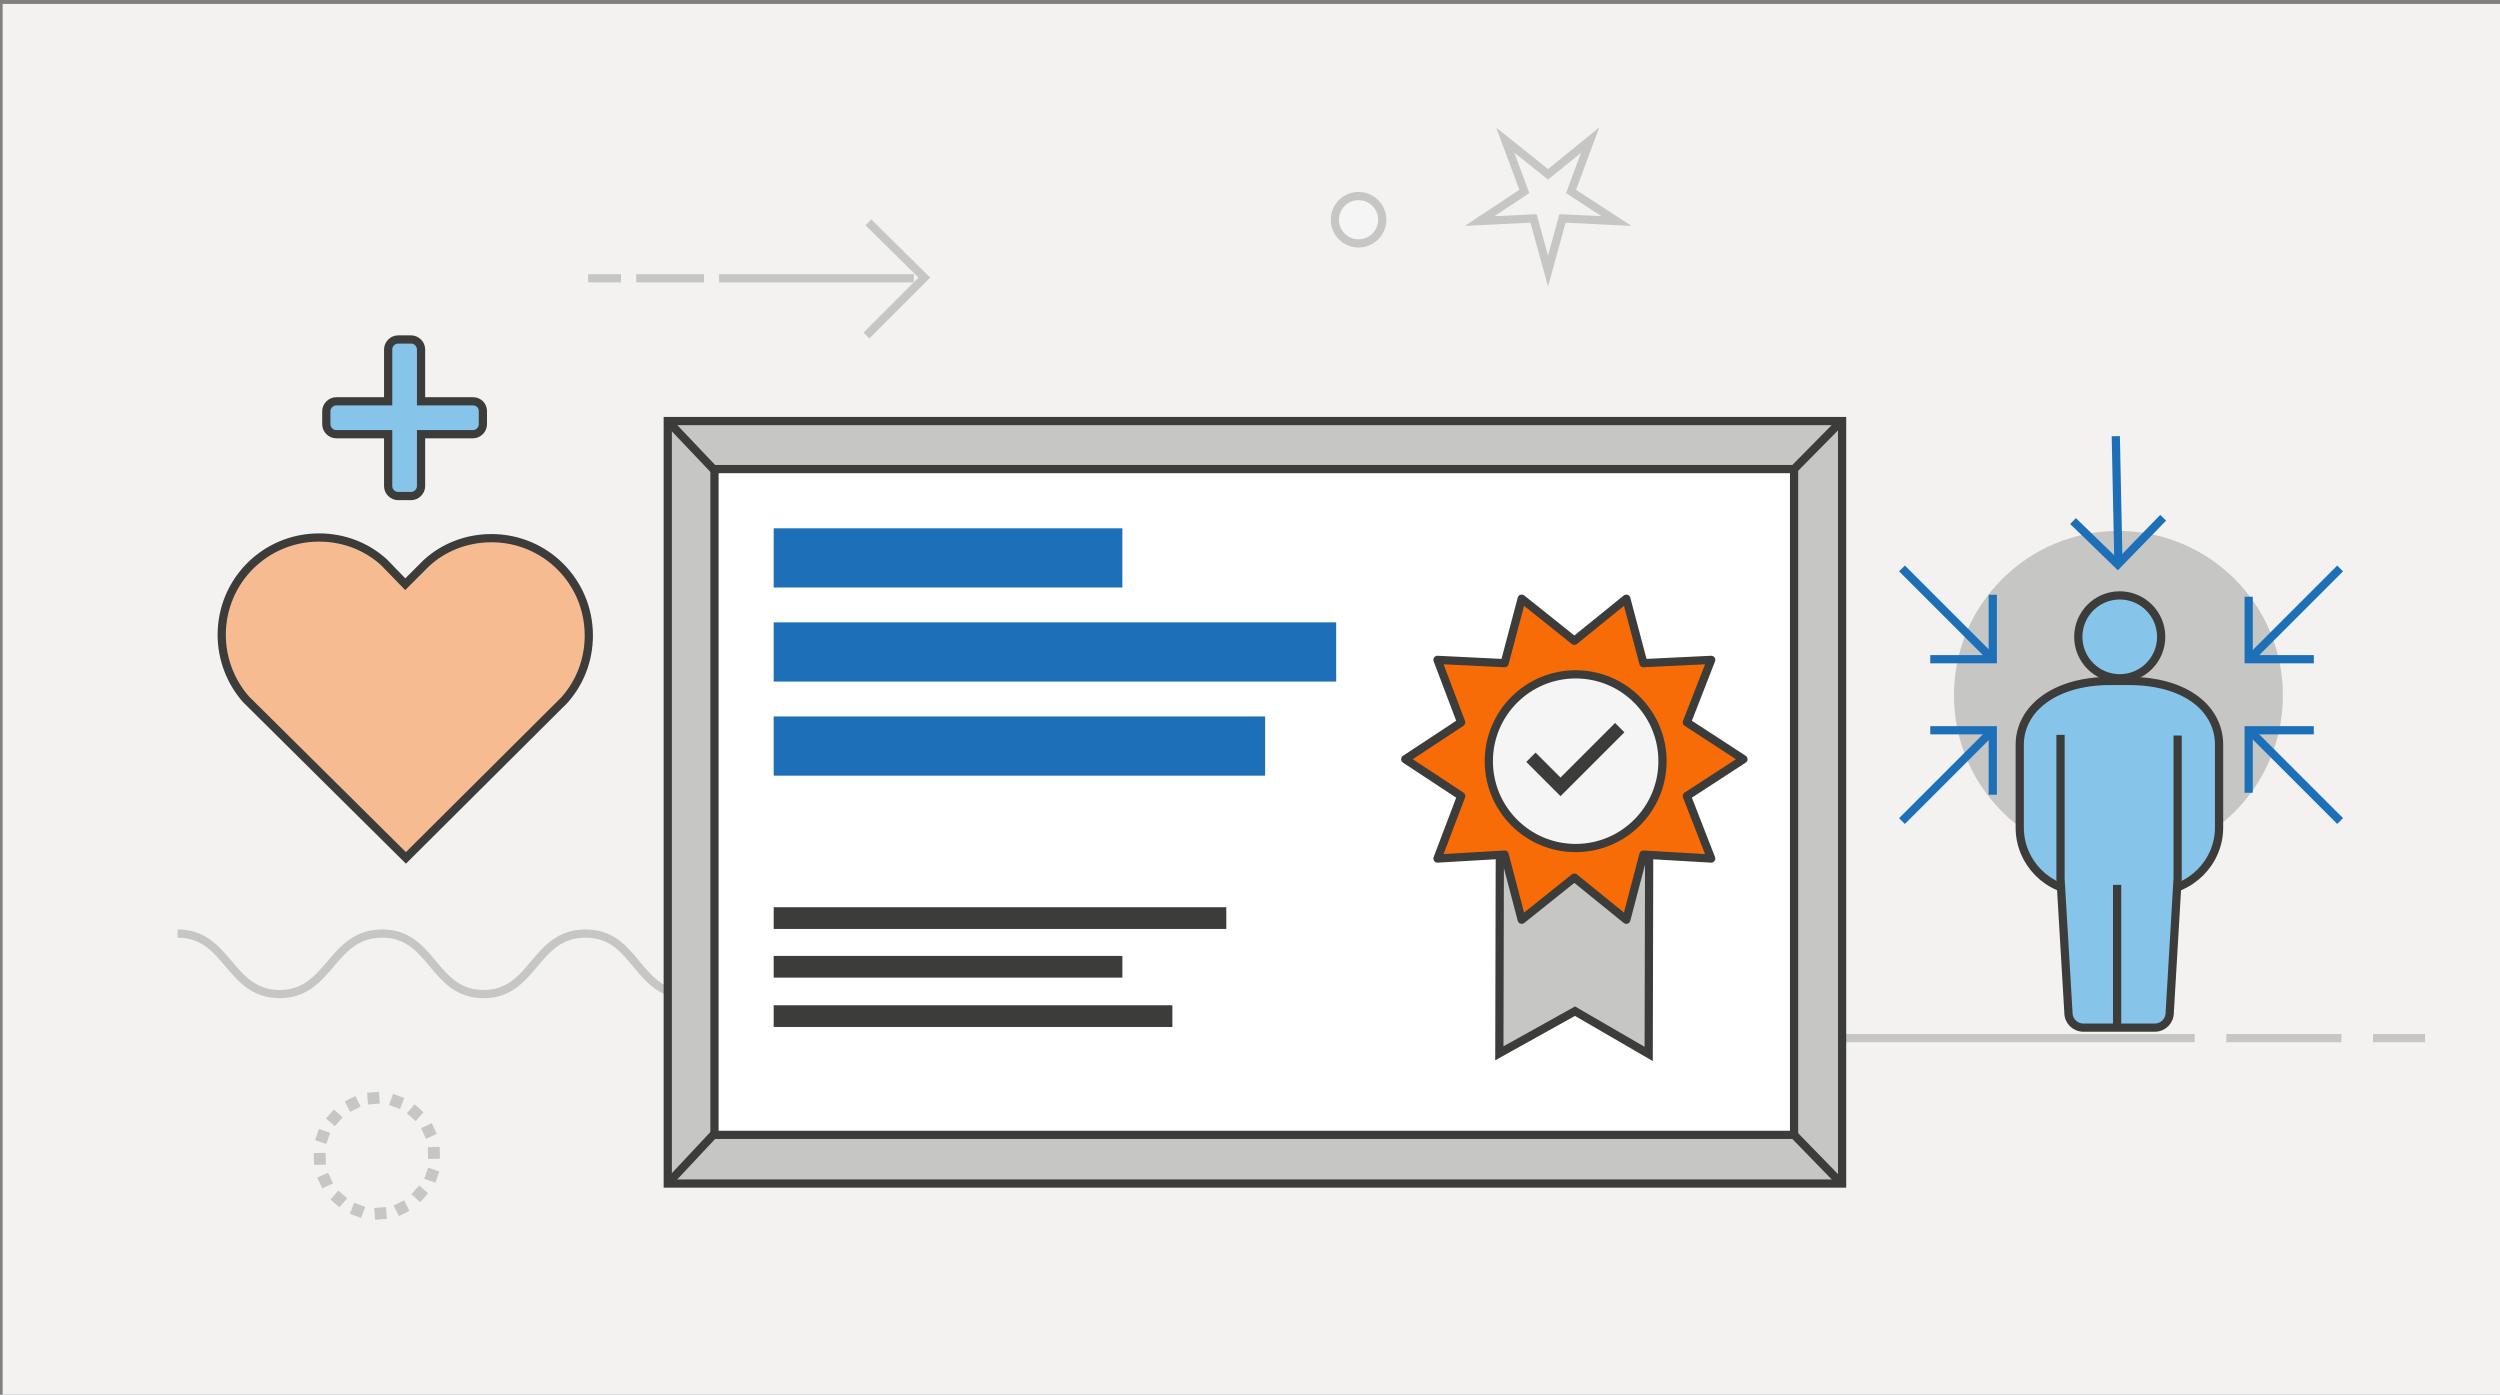 <?xml version="1.0" encoding="utf-8"?>
<!-- Generator: Adobe Illustrator 26.1.0, SVG Export Plug-In . SVG Version: 6.00 Build 0)  -->
<svg version="1.1" id="Layer_1" xmlns="http://www.w3.org/2000/svg" xmlns:xlink="http://www.w3.org/1999/xlink" x="0px" y="0px"
	 viewBox="0 0 380 212" style="enable-background:new 0 0 380 212;" xml:space="preserve">
<rect x="0" y="0" width="380" height="212" fill="#808080" stroke="none"/>
<style type="text/css">
	.st0{fill-rule:evenodd;clip-rule:evenodd;fill:#F3F2F1;}
	.st1{fill:#F76C06;stroke:#3C3C3B;stroke-miterlimit:10;}
	.st2{fill:#C6C6C5;stroke:#3C3C3B;stroke-miterlimit:10;}
	.st3{fill:#86C4EA;stroke:#3C3C3B;stroke-miterlimit:10;}
	.st4{fill:#1D70B8;}
	.st5{fill:none;stroke:#3C3C3B;stroke-miterlimit:10;}
	.st6{fill:none;stroke:#1D70B8;stroke-width:1.25;stroke-miterlimit:10;}
	.st7{fill:#FFFFFF;stroke:#3C3C3B;stroke-miterlimit:10;}
	.st8{fill:none;stroke:#3C3C3B;stroke-width:2;stroke-miterlimit:10;}
	.st9{fill:#C6C6C5;stroke:#3C3C3B;stroke-linejoin:round;stroke-miterlimit:10;}
	.st10{fill:none;stroke:#C6C6C5;stroke-width:1.25;stroke-miterlimit:10;}
	.st11{fill:#C6C6C5;}
	.st12{fill:#F3F2F1;stroke:#C6C6C5;stroke-width:1.25;stroke-miterlimit:10;}
	.st13{fill:#F7BB92;stroke:#3C3C3B;stroke-width:1.25;stroke-miterlimit:10;}
	.st14{fill:#86C4EA;stroke:#3C3C3B;stroke-width:1.25;stroke-miterlimit:10;}
	.st15{fill:none;stroke:#3C3C3B;stroke-width:1.25;stroke-miterlimit:10;}
	.st16{fill:#C6C6C5;stroke:#3C3C3B;stroke-width:1.25;stroke-miterlimit:10;}
	.st17{fill:#FFFFFF;stroke:#3C3C3B;stroke-width:1.25;stroke-miterlimit:10;}
	.st18{fill:#F76C06;stroke:#3C3C3B;stroke-width:1.25;stroke-linejoin:round;stroke-miterlimit:10;}
	.st19{fill:#F5F5F5;stroke:#3C3C3B;stroke-width:1.25;stroke-linejoin:round;stroke-miterlimit:10;}
	.st20{fill:#3C3C3B;}
	.st21{fill:#F5F5F5;stroke:#C6C6C5;stroke-width:1.25;stroke-miterlimit:10;}
</style>
<rect x="1227.2" y="1643.7" class="st0" width="329.2" height="183.6"/>
<polygon class="st1" points="1365.7,1716.8 1413.7,1694.6 1413.7,1772.7 1365.7,1750.6 "/>
<rect x="1328.1" y="1719.9" class="st2" width="21.7" height="27.7"/>
<rect x="1333.5" y="1716.9" class="st3" width="32.4" height="33.7"/>
<rect x="1334.3" y="1717.6" class="st4" width="30.9" height="15.5"/>
<rect x="1413.6" y="1692.3" transform="matrix(-1 -1.224647e-16 1.224647e-16 -1 2831.65 3468.437)" class="st3" width="4.4" height="83.8"/>
<rect x="1414.3" y="1693.1" class="st4" width="2.9" height="39.8"/>
<line class="st5" x1="1372.7" y1="1733.4" x2="1405.1" y2="1733.4"/>
<line class="st5" x1="1372.7" y1="1724.5" x2="1405.1" y2="1717.1"/>
<line class="st5" x1="1372.7" y1="1742.3" x2="1405.1" y2="1749.7"/>
<polygon class="st2" points="1354.8,1750.8 1344,1750.8 1351.6,1778.5 1362.5,1778.5 "/>
<g>
	<line class="st6" x1="1458.8" y1="1732.8" x2="1431.6" y2="1732.8"/>
	<polyline class="st6" points="1449.5,1723.3 1458.9,1732.7 1449.2,1742.4 	"/>
</g>
<g>
	<line class="st6" x1="1451" y1="1705.5" x2="1424.5" y2="1711.4"/>
	<polyline class="st6" points="1440,1698.2 1451.2,1705.4 1443.8,1717 	"/>
</g>
<g>
	<line class="st6" x1="1450.2" y1="1759.8" x2="1423.7" y2="1753.9"/>
	<polyline class="st6" points="1443.3,1748.5 1450.4,1759.8 1438.7,1767.2 	"/>
</g>
<g>
	<polygon class="st2" points="1266.6,1702.1 1301.8,1702.1 1301.8,1725.5 1281.6,1725.5 1272.8,1732.6 1272.7,1725.5 1266.6,1725.5 
			"/>
	<polygon class="st7" points="1318.1,1688.2 1275.6,1688.2 1275.6,1716.4 1300,1716.4 1310.7,1724.9 1310.7,1716.4 1318.1,1716.4 	
		"/>
	<line class="st5" x1="1283.5" y1="1697.3" x2="1309.8" y2="1697.3"/>
	<line class="st5" x1="1283.5" y1="1702.3" x2="1309.8" y2="1702.3"/>
	<line class="st5" x1="1283.5" y1="1707.3" x2="1302.2" y2="1707.3"/>
</g>
<g>
	<polygon class="st2" points="1289.2,1775 1313.6,1775 1313.6,1791.2 1299.6,1791.2 1293.5,1796.1 1293.5,1791.2 1289.2,1791.2 	"/>
	<polygon class="st7" points="1324.9,1765.3 1295.5,1765.3 1295.5,1784.9 1312.4,1784.9 1319.8,1790.8 1319.8,1784.9 1324.9,1784.9 
			"/>
	<line class="st5" x1="1301" y1="1771.6" x2="1319.2" y2="1771.6"/>
	<line class="st5" x1="1301" y1="1775.1" x2="1319.2" y2="1775.1"/>
	<line class="st5" x1="1301" y1="1778.6" x2="1313.9" y2="1778.6"/>
</g>
<g>
	<polygon class="st3" points="1399.9,1801.5 1383.1,1801.5 1383.1,1778 1394.7,1778 1399.9,1782.8 	"/>
	<polyline class="st5" points="1394.5,1779.2 1394.5,1782.9 1398.5,1782.9 	"/>
	<line class="st5" x1="1385.5" y1="1788.6" x2="1397.7" y2="1788.6"/>
	<line class="st5" x1="1385.5" y1="1791.1" x2="1397.7" y2="1791.1"/>
	<line class="st5" x1="1385.5" y1="1793.6" x2="1394.7" y2="1793.6"/>
	<line class="st5" x1="1385.5" y1="1786.2" x2="1397.7" y2="1786.2"/>
</g>
<g>
	<polygon class="st3" points="1359.5,1698.4 1339.4,1698.4 1339.4,1670.1 1353.3,1670.1 1359.5,1675.9 	"/>
	<polyline class="st5" points="1353.1,1671.5 1353.1,1676 1357.8,1676 	"/>
	<line class="st5" x1="1342.2" y1="1682.9" x2="1356.9" y2="1682.9"/>
	<line class="st5" x1="1342.2" y1="1685.9" x2="1356.9" y2="1685.9"/>
	<line class="st5" x1="1342.2" y1="1688.8" x2="1353.3" y2="1688.8"/>
	<line class="st5" x1="1342.2" y1="1679.9" x2="1356.9" y2="1679.9"/>
</g>
<g>
	<path class="st7" d="M1471.5,1740.6l44.4,0l0.1,0h0.1c2.7,0,4.9-2.2,4.9-4.9h0v-42.4h-44.8v8.1"/>
	<path class="st2" d="M1476.3,1701.6v34.1c0,2.7-2.2,4.9-4.9,4.9h-0.1c-2.7,0-4.9-2.2-4.9-4.9v-34.1H1476.3z"/>
	<line class="st5" x1="1471.5" y1="1705.9" x2="1471.5" y2="1736.3"/>
	<rect x="1482.7" y="1699.7" class="st1" width="10.8" height="10.8"/>
	<line class="st8" x1="1497.6" y1="1702.5" x2="1515.6" y2="1702.5"/>
	<line class="st8" x1="1497.6" y1="1707.6" x2="1512.2" y2="1707.6"/>
	<line class="st5" x1="1482.2" y1="1716.2" x2="1515.6" y2="1716.2"/>
	<line class="st5" x1="1482.2" y1="1721.3" x2="1515.6" y2="1721.3"/>
	<line class="st5" x1="1482.2" y1="1726.4" x2="1515.6" y2="1726.4"/>
	<line class="st5" x1="1482.2" y1="1731.5" x2="1505.7" y2="1731.5"/>
</g>
<g>
	<path class="st9" d="M1493.8,1778.1c-1.1,0-1.9,0.1-2.8-0.7c-0.8-0.7-3.6-3-3.6-5.2c0-1.7,0-18.1,0-18.1v-2.4
		c0-1.9,1.5-3.4,3.4-3.4l0,0c1.9,0,3.4,1.5,3.4,3.4v0.9l-0.1-0.6v-2.4c0-1.9,1.5-3.4,3.4-3.4l0,0c1.9,0,3.4,1.5,3.4,3.4v2.4l0.1-1.6
		v-2.4c0-1.9,1.5-3.4,3.4-3.4h0c1.9,0,3.4,1.5,3.4,3.4v2.4l0.1,0.2v-16.4c0-1.9,1.5-3.4,3.4-3.4l0,0c1.9,0,3.4,1.5,3.4,3.4v26.5h0
		v-5.9c0-1.9,1-5.3,5-5.2l0,0c1.7,0,1.7,1.5,1.7,3v14.9c0,0-8.5,8.9-9.1,9.6c-0.6,0.7-1.7,1-3.2,0.9"/>
	
		<rect x="1497.4" y="1769.6" transform="matrix(-1.836970e-16 1 -1 -1.836970e-16 3282.012 280.778)" class="st7" width="6.5" height="23.6"/>
	
		<rect x="1492.4" y="1777" transform="matrix(6.123234e-17 -1 1 6.123234e-17 -292.292 3290.532)" class="st3" width="13.5" height="28.8"/>
	
		<rect x="1485.6" y="1784.8" transform="matrix(6.123234e-17 -1 1 6.123234e-17 -299.531 3283.278)" class="st4" width="12.5" height="13.2"/>
</g>
<path class="st10" d="M1402.9,1672.5c5.3,0,5.3,6.3,10.7,6.3c5.3,0,5.3-6.3,10.7-6.3c5.3,0,5.3,6.3,10.6,6.3c5.3,0,5.3-6.3,10.7-6.3
	s5.3,6.4,10.6,6.4"/>
<g>
	<g>
		
			<rect x="1462.8" y="1673.7" transform="matrix(0.944 0.329 -0.329 0.944 631.819 -388.078)" class="st11" width="1.6" height="1.6"/>
		
			<rect x="1464.2" y="1671.3" transform="matrix(0.752 0.659 -0.659 0.752 1466.082 -551.03)" class="st11" width="1.6" height="1.6"/>
		
			<rect x="1466.6" y="1669.4" transform="matrix(0.447 0.894 -0.894 0.447 2305.282 -389.145)" class="st11" width="1.6" height="1.6"/>
		
			<rect x="1469.4" y="1668.6" transform="matrix(7.835844e-02 0.997 -0.997 7.835844e-02 3019.349 72.905)" class="st11" width="1.6" height="1.6"/>
		
			<rect x="1472.5" y="1669.1" transform="matrix(-0.356 0.935 -0.935 -0.356 3558.046 886.77)" class="st11" width="1.6" height="1.6"/>
		
			<rect x="1475" y="1670.5" transform="matrix(-0.663 0.749 -0.749 -0.663 3705.406 1674.173)" class="st11" width="1.6" height="1.6"/>
		
			<rect x="1476.7" y="1673" transform="matrix(-0.91 0.415 -0.415 -0.91 3516.342 2583.773)" class="st11" width="1.6" height="1.6"/>
		
			<rect x="1477.5" y="1675.9" transform="matrix(-1 2.284168e-02 -2.284168e-02 -1 2994.422 3319.137)" class="st11" width="1.6" height="1.6"/>
	</g>
	
		<rect x="1477.1" y="1678.7" transform="matrix(-0.944 -0.329 0.329 -0.944 2321.465 3751.503)" class="st11" width="1.6" height="1.6"/>
	
		<rect x="1475.6" y="1681.2" transform="matrix(-0.752 -0.659 0.659 -0.752 1477.43 3920.062)" class="st11" width="1.6" height="1.6"/>
	
		<rect x="1473.3" y="1683" transform="matrix(-0.447 -0.894 0.894 -0.447 627.021 3755.183)" class="st11" width="1.6" height="1.6"/>
	
		<rect x="1470.4" y="1683.8" transform="matrix(-7.835844e-02 -0.997 0.997 -7.835844e-02 -92.893 3283.318)" class="st11" width="1.6" height="1.6"/>
	
		<rect x="1467.3" y="1683.4" transform="matrix(0.356 -0.935 0.935 0.356 -628.051 2457.334)" class="st11" width="1.6" height="1.6"/>
	
		<rect x="1464.9" y="1681.9" transform="matrix(0.663 -0.749 0.749 0.663 -765.761 1664.808)" class="st11" width="1.6" height="1.6"/>
	
		<rect x="1463.1" y="1679.4" transform="matrix(0.91 -0.415 0.415 0.91 -565.149 758.755)" class="st11" width="1.6" height="1.6"/>
	
		<rect x="1462.4" y="1676.6" transform="matrix(1 -2.284168e-02 2.284168e-02 1 -37.932 33.86)" class="st11" width="1.6" height="1.6"/>
</g>
<g>
	<line class="st10" x1="1272.1" y1="1678.9" x2="1256.4" y2="1678.9"/>
	<line class="st10" x1="1264.2" y1="1686.7" x2="1264.2" y2="1671.1"/>
</g>
<rect x="1262.3" y="1758.8" transform="matrix(-0.707 0.707 -0.707 -0.707 3407.129 2113.443)" class="st12" width="7.2" height="7.2"/>
<rect x="0.4" y="0.6" class="st0" width="380.2" height="212.1"/>
<g>
	<line class="st10" x1="138.9" y1="42.3" x2="109.3" y2="42.3"/>
	<polyline class="st10" points="132,33.8 140.5,42.2 131.7,51 	"/>
	<line class="st10" x1="96.7" y1="42.3" x2="107" y2="42.3"/>
	<line class="st10" x1="94.4" y1="42.3" x2="89.4" y2="42.3"/>
</g>
<path class="st10" d="M27,141.9c7.7,0,7.8,9.2,15.5,9.2c7.7,0,7.8-9.2,15.6-9.2c7.7,0,7.7,9.2,15.4,9.2s7.7-9.2,15.5-9.2
	s7.7,9.3,15.5,9.3"/>
<path class="st13" d="M61.7,130.4l24.1-24c2.3-2.6,3.7-6,3.7-9.8c0-8.2-6.6-14.8-14.8-14.8c-3.8,0-7.3,1.4-9.9,3.8l-3.2,3.2l0,0
	l-3.2-3.3c-2.6-2.4-6.1-3.8-9.9-3.8c-8.2,0-14.8,6.6-14.8,14.8c0,3.7,1.4,7.2,3.7,9.8L61.7,130.4z"/>
<path class="st14" d="M71.9,61H64v-7.9c0-0.8-0.7-1.5-1.5-1.5h-2c-0.8,0-1.5,0.7-1.5,1.5V61h-7.9c-0.8,0-1.5,0.7-1.5,1.5v2
	c0,0.8,0.7,1.5,1.5,1.5H59v7.9c0,0.8,0.7,1.5,1.5,1.5h2c0.8,0,1.5-0.7,1.5-1.5V66h7.9c0.8,0,1.5-0.7,1.5-1.5v-2
	C73.4,61.6,72.7,61,71.9,61z"/>
<circle class="st11" cx="322" cy="105.7" r="25"/>
<g>
	<path class="st14" d="M327.5,135.5h-10.8c-5.4,0-9.7-4.4-9.7-9.7v-12.6c0-5.4,5.2-9.7,13.8-9.7h2.7c9,0,13.8,4.4,13.8,9.7v12.6
		C337.3,131.1,332.9,135.5,327.5,135.5z"/>
	<circle class="st14" cx="322.2" cy="96.8" r="6.3"/>
	<path class="st14" d="M331,111.8v21.7l-1.2,20.4c0,1.3-1,2.3-2.3,2.3h-10.8c-1.3,0-2.3-1-2.3-2.3l-1.2-20.3v-21.9"/>
	<line class="st15" x1="321.8" y1="156" x2="321.8" y2="134.5"/>
</g>
<g>
	<line class="st6" x1="342" y1="111.1" x2="355.7" y2="124.8"/>
	<polyline class="st6" points="341.8,120.5 341.8,111 351.7,111 	"/>
</g>
<g>
	<line class="st6" x1="302.8" y1="111.1" x2="289.1" y2="124.8"/>
	<polyline class="st6" points="293.4,111 302.9,111 302.9,120.8 	"/>
</g>
<g>
	<line class="st6" x1="342" y1="100.1" x2="355.7" y2="86.4"/>
	<polyline class="st6" points="341.8,90.7 341.8,100.2 351.7,100.2 	"/>
</g>
<g>
	<line class="st6" x1="302.8" y1="100.1" x2="289.1" y2="86.4"/>
	<polyline class="st6" points="293.4,100.2 302.9,100.2 302.9,90.4 	"/>
</g>
<g>
	<line class="st6" x1="322" y1="85.6" x2="321.6" y2="66.3"/>
	<polyline class="st6" points="315.1,79.2 321.9,85.8 328.8,78.7 	"/>
</g>
<g>
	<g>
		
			<rect x="48.2" y="171.9" transform="matrix(0.944 0.329 -0.329 0.944 59.541 -6.533)" class="st11" width="1.8" height="1.8"/>
		
			<rect x="49.8" y="169" transform="matrix(0.752 0.659 -0.659 0.752 124.655 8.737)" class="st11" width="1.8" height="1.8"/>
		
			<rect x="52.6" y="166.9" transform="matrix(0.447 0.894 -0.894 0.447 179.713 44.966)" class="st11" width="1.8" height="1.8"/>
		
			<rect x="55.8" y="166" transform="matrix(7.835844e-02 0.997 -0.997 7.835844e-02 218.72 97.307)" class="st11" width="1.8" height="1.8"/>
		
			<rect x="59.4" y="166.5" transform="matrix(-0.356 0.935 -0.935 -0.356 238.27 170.642)" class="st11" width="1.8" height="1.8"/>
		
			<rect x="62.2" y="168.2" transform="matrix(-0.663 0.749 -0.749 -0.663 231.597 233.989)" class="st11" width="1.8" height="1.8"/>
		
			<rect x="64.2" y="171.1" transform="matrix(-0.91 0.415 -0.415 -0.91 195.811 301.415)" class="st11" width="1.8" height="1.8"/>
		
			<rect x="65.1" y="174.4" transform="matrix(-1 2.284168e-02 -2.284168e-02 -1 135.959 349.035)" class="st11" width="1.8" height="1.8"/>
	</g>
	
		<rect x="64.6" y="177.7" transform="matrix(-0.944 -0.329 0.329 -0.944 68.704 368.77)" class="st11" width="1.8" height="1.8"/>
	
		<rect x="63" y="180.5" transform="matrix(-0.752 -0.659 0.659 -0.752 -7.697 359.976)" class="st11" width="1.8" height="1.8"/>
	
		<rect x="60.2" y="182.6" transform="matrix(-0.447 -0.894 0.894 -0.447 -75.703 320.29)" class="st11" width="1.8" height="1.8"/>
	
		<rect x="57" y="183.5" transform="matrix(-7.835844e-02 -0.997 0.997 -7.835844e-02 -121.464 256.612)" class="st11" width="1.8" height="1.8"/>
	
		<rect x="53.4" y="183" transform="matrix(0.356 -0.935 0.935 0.356 -136.925 169.277)" class="st11" width="1.8" height="1.8"/>
	
		<rect x="50.6" y="181.3" transform="matrix(0.663 -0.749 0.749 0.663 -119.106 100.012)" class="st11" width="1.8" height="1.8"/>
	
		<rect x="48.5" y="178.5" transform="matrix(0.91 -0.415 0.415 0.91 -69.981 36.684)" class="st11" width="1.8" height="1.8"/>
	
		<rect x="47.7" y="175.2" transform="matrix(1 -2.284168e-02 2.284168e-02 1 -4.01 1.157)" class="st11" width="1.8" height="1.8"/>
</g>
<g>
	<line class="st10" x1="280.1" y1="157.8" x2="333.6" y2="157.8"/>
	<line class="st10" x1="360.7" y1="157.8" x2="368.6" y2="157.8"/>
	<line class="st10" x1="338.4" y1="157.8" x2="355.9" y2="157.8"/>
</g>
<rect x="101.5" y="64" class="st16" width="178.5" height="115.9"/>
<rect x="108.6" y="71.3" class="st17" width="164.1" height="101.2"/>
<rect x="117.6" y="80.3" class="st4" width="53" height="9"/>
<rect x="117.6" y="94.6" class="st4" width="85.5" height="9"/>
<rect x="117.6" y="108.9" class="st4" width="74.7" height="9"/>
<g>
	<polygon class="st16" points="227.9,160.1 228,118.5 250.7,118.6 250.6,160.2 239.4,153.7 	"/>
	<polygon class="st18" points="239.3,97.4 247.2,91 249.8,100.8 260.1,100.3 256.4,109.8 265,115.4 256.4,121 260.1,130.5 
		249.8,129.9 247.2,139.8 239.3,133.4 231.3,139.8 228.7,129.9 218.5,130.5 222.1,121 213.6,115.4 222.1,109.8 218.5,100.3 
		228.7,100.8 231.3,91 	"/>
	<circle class="st19" cx="239.5" cy="115.7" r="13.2"/>
	<polyline class="st8" points="232.7,115.1 237.2,119.6 246.2,110.6 	"/>
</g>
<line class="st15" x1="101.5" y1="64" x2="109" y2="71.9"/>
<line class="st15" x1="101.5" y1="179.9" x2="108.8" y2="172.1"/>
<line class="st15" x1="272.7" y1="172.5" x2="279.9" y2="179.9"/>
<line class="st15" x1="272.7" y1="71.3" x2="279.9" y2="64"/>
<rect x="117.6" y="137.9" class="st20" width="68.8" height="3.3"/>
<rect x="117.6" y="145.3" class="st20" width="53" height="3.3"/>
<rect x="117.6" y="152.8" class="st20" width="60.6" height="3.3"/>
<polygon class="st12" points="235.3,26.5 241.7,21.3 238.8,29.1 245.7,33.6 237.5,33.2 235.3,41.2 233.1,33.2 224.9,33.6 
	231.7,29.1 228.8,21.3 "/>
<circle class="st21" cx="206.5" cy="33.4" r="3.6"/>
</svg>
